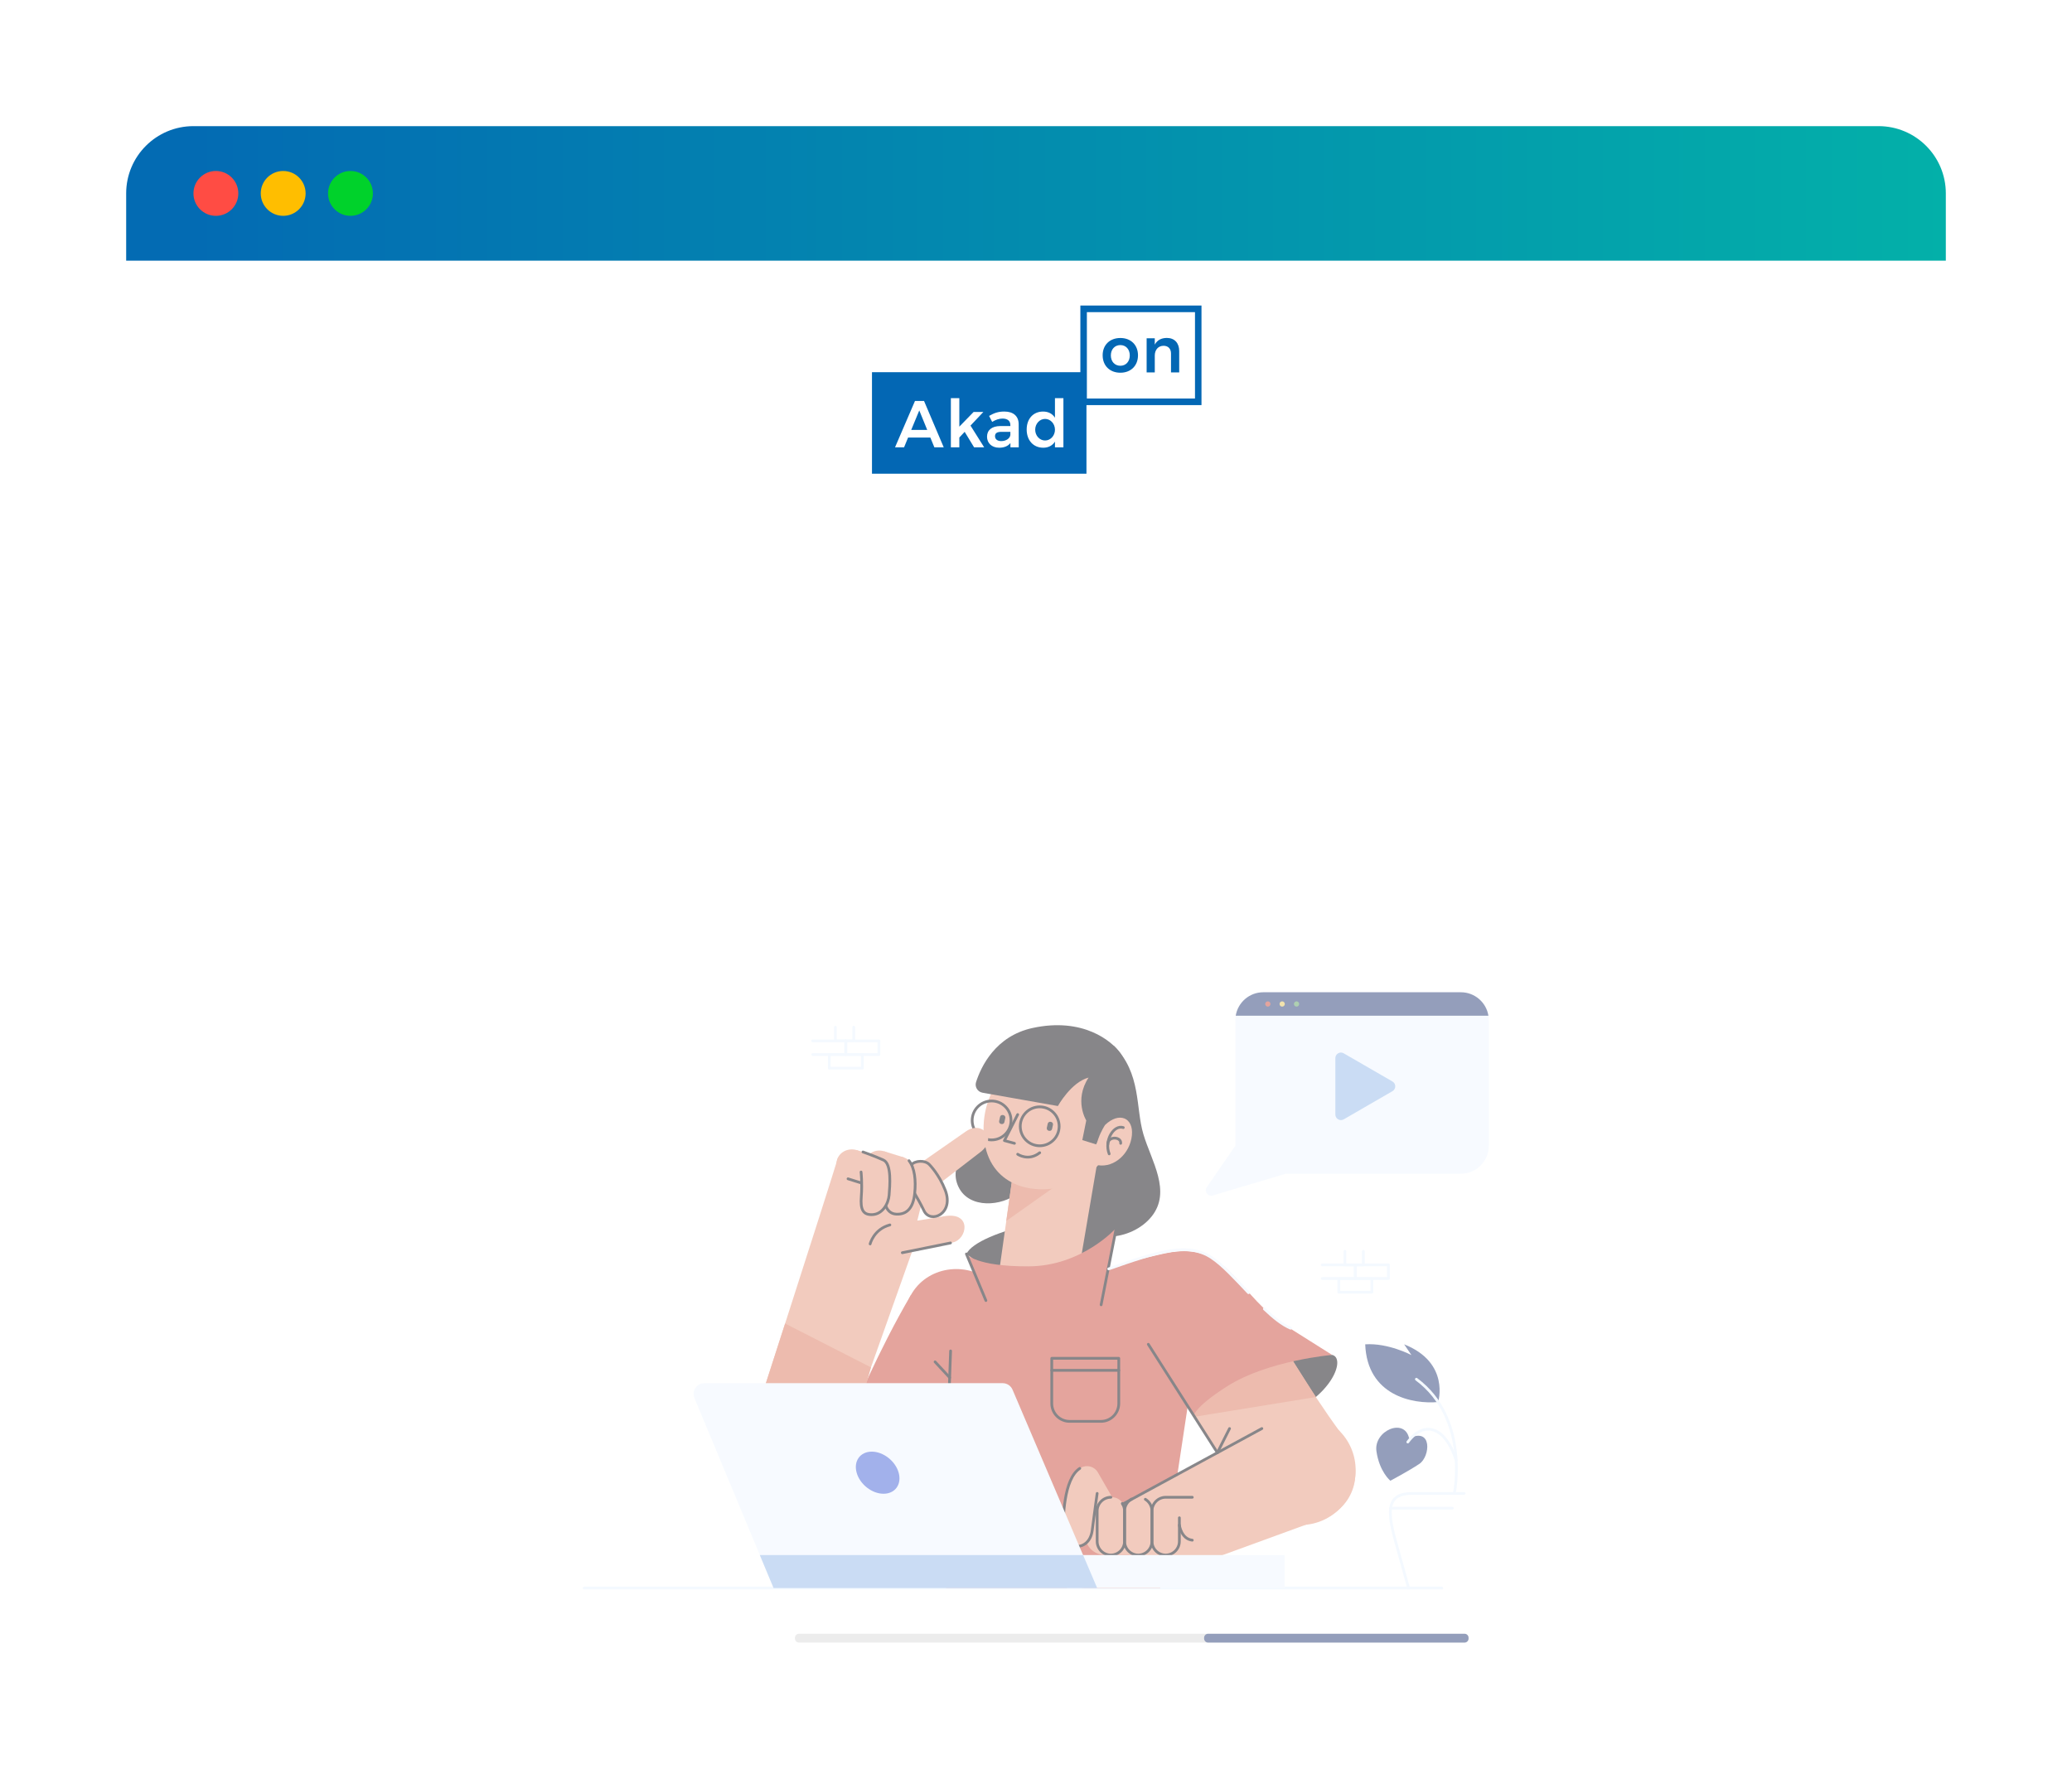 <svg width="739" height="631" viewBox="0 0 739 631" fill="none" xmlns="http://www.w3.org/2000/svg">
<g filter="url(#filter0_d)">
<rect x="45" y="45" width="649" height="541" rx="24" fill="white"/>
</g>
<path d="M45 69C45 55.745 55.745 45 69 45H670C683.255 45 694 55.745 694 69V93H45V69Z" fill="url(#paint0_linear)"/>
<circle cx="77" cy="69" r="8" fill="#FF4C44"/>
<circle cx="101" cy="69" r="8" fill="#FFBE00"/>
<circle cx="125" cy="69" r="8" fill="#00D22B"/>
<path d="M405.875 126.754C405.875 130.466 403.327 132.971 399.595 132.971C395.819 132.971 393.271 130.466 393.271 126.754C393.271 123.066 395.819 120.582 399.595 120.582C403.327 120.584 405.875 123.066 405.875 126.754ZM396.199 126.799C396.199 128.987 397.585 130.487 399.595 130.487C401.561 130.487 402.946 128.984 402.946 126.799C402.946 124.614 401.561 123.111 399.595 123.111C397.585 123.111 396.199 124.614 396.199 126.799Z" fill="#0367B4"/>
<path d="M420.575 125.25V132.855H417.649V126.116C417.649 124.407 416.644 123.362 414.991 123.362C413.025 123.383 411.863 124.865 411.863 126.868V132.855H408.958V120.674H411.863V122.95C412.713 121.332 414.209 120.581 416.153 120.559C418.901 120.559 420.575 122.359 420.575 125.25Z" fill="#0367B4"/>
<path d="M428.522 144.529H385.324V109H428.522V144.529ZM387.644 142.167H426.204V111.362H387.644V142.167Z" fill="#0367B4"/>
<path d="M354.884 155.617C354.884 156.68 355.72 157.367 357.087 157.367C358.827 157.367 360.194 156.421 360.356 155.194V154.059H357.225C355.626 154.057 354.884 154.507 354.884 155.617Z" fill="#0367B4"/>
<path d="M324.996 153.372H330.7L327.871 146.425L324.996 153.372Z" fill="#0367B4"/>
<path d="M372.739 157.151C374.686 157.151 376.264 155.427 376.264 153.301C376.264 151.174 374.686 149.45 372.739 149.45C370.792 149.45 369.214 151.174 369.214 153.301C369.214 155.427 370.792 157.151 372.739 157.151Z" fill="#0367B4"/>
<path d="M311 132.779V169H387.498V132.779H311ZM333.251 159.585L331.814 156.089H323.883L322.446 159.585H319.222L326.34 143.043H329.564L336.59 159.585H333.251ZM347.419 159.585L344.056 154.057L342.154 156.089V159.585H339.138V142.05H342.154V152.212L347.254 146.966H350.732L346.141 151.833L351.012 159.585H347.419ZM360.379 159.585V158.049C359.522 159.159 358.13 159.726 356.368 159.726C353.701 159.726 352.033 158.049 352.033 155.804C352.033 153.463 353.726 152.023 356.739 151.999H360.356V151.668C360.356 150.204 359.405 149.328 357.55 149.328C356.389 149.328 355.138 149.73 353.863 150.51L352.773 148.382C354.558 147.365 355.95 146.822 358.221 146.822C361.467 146.822 363.298 148.5 363.322 151.312L363.345 159.583H360.379V159.585ZM379.277 159.585H376.261V157.553C375.381 158.948 373.944 159.726 372.088 159.726C368.54 159.726 366.175 157.079 366.175 153.229C366.175 149.4 368.54 146.824 372.018 146.824C373.92 146.824 375.357 147.605 376.261 149.021V142.05H379.277V159.585Z" fill="#0367B4"/>
<g opacity="0.5" clip-path="url(#clip0)">
<path d="M514.236 566.549H208.346" stroke="#E9F4FF" stroke-width="0.98" stroke-miterlimit="10" stroke-linecap="round" stroke-linejoin="round"/>
<path d="M313.474 371.343H301.665V376.21H313.474V371.343Z" stroke="#E9F4FF" stroke-width="0.98" stroke-miterlimit="10" stroke-linecap="round" stroke-linejoin="round"/>
<path d="M289.849 371.343H301.665V376.21H289.849" stroke="#E9F4FF" stroke-width="0.98" stroke-miterlimit="10" stroke-linecap="round" stroke-linejoin="round"/>
<path d="M307.566 376.21H295.757V381.076H307.566V376.21Z" stroke="#E9F4FF" stroke-width="0.98" stroke-miterlimit="10" stroke-linecap="round" stroke-linejoin="round"/>
<path d="M304.51 366.477V371.343H297.945V366.477" stroke="#E9F4FF" stroke-width="0.98" stroke-miterlimit="10" stroke-linecap="round" stroke-linejoin="round"/>
<path d="M495.207 451.263H483.398V456.129H495.207V451.263Z" stroke="#E9F4FF" stroke-width="0.98" stroke-miterlimit="10" stroke-linecap="round" stroke-linejoin="round"/>
<path d="M471.589 451.263H483.398V456.129H471.589" stroke="#E9F4FF" stroke-width="0.98" stroke-miterlimit="10" stroke-linecap="round" stroke-linejoin="round"/>
<path d="M489.306 456.129H477.497V460.996H489.306V456.129Z" stroke="#E9F4FF" stroke-width="0.98" stroke-miterlimit="10" stroke-linecap="round" stroke-linejoin="round"/>
<path d="M486.25 446.397V451.263H479.685V446.397" stroke="#E9F4FF" stroke-width="0.98" stroke-miterlimit="10" stroke-linecap="round" stroke-linejoin="round"/>
<path d="M522.177 532.796C522.177 532.796 512.465 532.796 503.635 532.796C494.805 532.796 494.628 538.588 497.628 549.474C500.628 560.36 502.399 566.556 502.399 566.556" stroke="#E9F4FF" stroke-width="0.98" stroke-miterlimit="10" stroke-linecap="round" stroke-linejoin="round"/>
<path d="M512.931 500.188C512.931 500.188 517.293 486.141 500.804 479.598C503.395 483.432 503.395 483.432 503.395 483.432C503.395 483.432 495.143 479.047 486.913 479.598C487.626 497.939 503.861 501.016 512.931 500.188Z" fill="#293E77"/>
<path d="M518.705 532.796C518.705 532.796 524.238 506.208 505.167 492.047" stroke="#E9F4FF" stroke-width="0.98" stroke-miterlimit="10" stroke-linecap="round" stroke-linejoin="round"/>
<path d="M502.576 513.125C500.924 505.613 489.857 510.444 490.923 517.765C491.981 525.079 495.885 528.269 495.885 528.269C495.885 528.269 502.343 524.845 506.232 522.249C510.114 519.654 510.933 509.079 502.576 513.125Z" fill="#293E77"/>
<path d="M519.375 521.061C516.001 509.978 508.463 505.96 502.103 514.455" stroke="#E9F4FF" stroke-width="0.98" stroke-miterlimit="10" stroke-linecap="round" stroke-linejoin="round"/>
<path d="M517.999 538.058H495.99" stroke="#E9F4FF" stroke-width="0.98" stroke-miterlimit="10" stroke-linecap="round" stroke-linejoin="round"/>
<path d="M344.686 447.359C348.335 439.189 387.276 429.987 398.125 438.065C393.784 449.686 393.784 449.686 393.784 449.686L354.575 454.757L344.686 447.359Z" fill="#100D14"/>
<path d="M397.3 373.126C407.09 382.908 404.972 395.06 407.795 404.616C410.619 414.171 417.924 425.029 410.739 433.991C403.553 442.959 387.192 444.254 382.364 433.991C377.536 423.727 368.12 422.426 361.817 426.557C355.521 430.687 344.1 430.921 341.27 421.952C338.447 412.983 349.627 405.316 356.813 405.79C363.998 406.271 370.082 365.232 397.3 373.126Z" fill="#100D14"/>
<path d="M361.175 419.483L356.347 453.696L384.834 452.989L391.314 414.928L361.175 419.483Z" fill="#E5987D"/>
<path d="M358.902 435.589L382.039 419.215L361.175 419.483L358.902 435.589Z" fill="#DB785E"/>
<path d="M382.484 376.061C367.937 371.803 351.519 383.021 350.813 401.546C350.107 420.07 363.765 426.323 377.543 423.727C391.321 421.131 399.558 408.272 397.928 394.536C396.721 384.457 390.135 378.303 382.484 376.061Z" fill="#E5987D"/>
<path d="M350.418 389.833L377.303 394.586C377.303 394.586 382.011 386.091 388.251 384.436C382.95 392.577 387.425 399.721 387.425 399.721L386.013 406.738L390.961 408.272C390.961 408.272 393.382 402.953 397.646 403.194C405.085 402.373 405.558 384.323 399.671 375.828C396.566 371.35 386.19 362.848 368.261 366.746C355.041 369.618 349.91 380.51 348.124 386.034C347.573 387.732 348.66 389.521 350.418 389.833Z" fill="#100D14"/>
<path d="M362.968 411.781C362.968 411.781 366.765 414.433 370.824 411.25" stroke="#100D14" stroke-width="0.98" stroke-miterlimit="10" stroke-linecap="round" stroke-linejoin="round"/>
<path d="M362.968 397.627L358.231 406.914L361.817 407.89" stroke="#100D14" stroke-width="0.98" stroke-miterlimit="10" stroke-linecap="round" stroke-linejoin="round"/>
<path d="M357.187 401.015L357.017 400.98C356.552 400.881 356.248 400.407 356.354 399.94L356.679 398.462C356.777 397.995 357.25 397.691 357.716 397.797L357.886 397.832C358.351 397.931 358.655 398.405 358.549 398.872L358.224 400.35C358.118 400.817 357.653 401.114 357.187 401.015Z" fill="#100D14"/>
<path d="M353.665 406.674C357.493 406.674 360.596 403.564 360.596 399.728C360.596 395.892 357.493 392.782 353.665 392.782C349.836 392.782 346.733 395.892 346.733 399.728C346.733 403.564 349.836 406.674 353.665 406.674Z" stroke="#100D14" stroke-width="0.98" stroke-miterlimit="10" stroke-linecap="round" stroke-linejoin="round"/>
<path d="M374.19 403.434L374.021 403.399C373.555 403.3 373.252 402.826 373.358 402.359L373.682 400.881C373.781 400.414 374.254 400.11 374.72 400.216L374.889 400.251C375.355 400.35 375.659 400.824 375.553 401.291L375.228 402.769C375.129 403.236 374.663 403.54 374.19 403.434Z" fill="#100D14"/>
<path d="M370.823 408.768C374.652 408.768 377.755 405.658 377.755 401.822C377.755 397.986 374.652 394.876 370.823 394.876C366.995 394.876 363.892 397.986 363.892 401.822C363.892 405.658 366.995 408.768 370.823 408.768Z" stroke="#100D14" stroke-width="0.98" stroke-miterlimit="10" stroke-linecap="round" stroke-linejoin="round"/>
<path d="M394.137 401.341C399.085 396.559 404.344 398.688 403.702 405.054C403.059 411.427 397.561 416.626 391.653 415.706C388.575 409.574 394.137 401.341 394.137 401.341Z" fill="#E5987D"/>
<path d="M400.631 402.274C397.278 401.171 393.742 406.787 395.599 411.653" stroke="#100D14" stroke-width="0.98" stroke-miterlimit="10" stroke-linecap="round" stroke-linejoin="round"/>
<path d="M395.104 408.272C395.112 405.146 400.01 405.542 399.7 407.89" stroke="#100D14" stroke-width="0.98" stroke-miterlimit="10" stroke-linecap="round" stroke-linejoin="round"/>
<path d="M344.686 447.359C344.686 447.359 347.778 451.871 366.892 451.786C386.013 451.695 398.125 438.072 398.125 438.072L395.429 452.876C395.429 452.876 398.02 450.987 414.974 447.274C431.928 443.56 440.758 452.543 441.288 467.34C441.817 482.137 424.157 498.066 424.157 498.066L413.802 566.556H337.444V497.005C337.444 497.005 321.019 484.083 322.431 470.106C323.843 456.122 336.47 450.287 347.171 453.703C346.098 451.857 344.686 447.359 344.686 447.359Z" fill="#C9493B"/>
<path d="M375.122 488.885H399.022" stroke="#100D14" stroke-width="0.98" stroke-miterlimit="10" stroke-linecap="round" stroke-linejoin="round"/>
<path d="M375.122 484.585H399.022V500.705C399.022 504.227 396.17 507.085 392.655 507.085H381.489C377.974 507.085 375.122 504.227 375.122 500.705V484.585Z" stroke="#100D14" stroke-width="0.98" stroke-miterlimit="10" stroke-linecap="round" stroke-linejoin="round"/>
<path d="M324.915 461.958C313.255 481.777 304.065 504.071 304.065 504.071L337.444 510.975L339.032 481.954L324.915 461.958Z" fill="#C9493B"/>
<path d="M339.039 481.954L337.444 527.087" stroke="#100D14" stroke-width="0.98" stroke-miterlimit="10" stroke-linecap="round" stroke-linejoin="round"/>
<path d="M392.726 465.494L398.125 438.065" stroke="#100D14" stroke-width="0.98" stroke-miterlimit="10" stroke-linecap="round" stroke-linejoin="round"/>
<path d="M351.632 463.974L344.686 447.359" stroke="#100D14" stroke-width="0.98" stroke-miterlimit="10" stroke-linecap="round" stroke-linejoin="round"/>
<path d="M333.506 485.858L338.701 491.453" stroke="#100D14" stroke-width="0.98" stroke-miterlimit="10" stroke-linecap="round" stroke-linejoin="round"/>
<path d="M475.112 483.368C480.088 484.486 475.26 498.413 457.247 505.493C439.234 512.573 425.752 505.493 425.752 505.493C425.752 505.493 436.82 479.775 475.112 483.368Z" fill="#100D14"/>
<path d="M455.242 475.948C455.242 475.948 466.931 495.852 478.027 510.982C497.098 536.997 460.917 558.719 441.302 529.033C425.745 505.493 423.726 502.31 423.726 502.31L455.242 475.948Z" fill="#E5987D"/>
<path d="M469.309 498.406L425.752 505.493C425.752 505.493 427.693 491.509 458.157 480.801C469.309 498.406 469.309 498.406 469.309 498.406Z" fill="#DB785E"/>
<path d="M420.543 446.482C438.627 445.145 442.269 462.665 458.687 473.02C475.112 483.375 475.112 483.375 475.112 483.375C475.112 483.375 452.242 485.32 437.758 494.523C424.947 502.664 425.752 505.493 425.752 505.493C425.752 505.493 412.151 484.429 407.916 473.989C403.673 463.549 404.916 447.635 420.543 446.482Z" fill="#C9493B"/>
<path d="M481.46 533.134C486.268 523.414 482.302 511.629 472.602 506.812C462.903 501.994 451.142 505.968 446.335 515.688C441.527 525.408 445.493 537.193 455.193 542.011C464.892 546.828 476.653 542.854 481.46 533.134Z" fill="#E5987D"/>
<path d="M453.576 507.728L394.49 539.826L411.727 563.67L475.112 540.541L453.576 507.728Z" fill="#E5987D"/>
<path d="M410.358 554.694H393.926C390.142 554.694 387.072 551.617 387.072 547.826V546.461C387.072 542.67 390.142 539.593 393.926 539.593H410.358C414.141 539.593 417.211 542.67 417.211 546.461V547.826C417.218 551.617 414.148 554.694 410.358 554.694Z" fill="#E5987D"/>
<path d="M396.643 554.779H395.761C393.319 554.779 391.314 552.777 391.314 550.323V538.617C391.314 536.169 393.312 534.161 395.761 534.161H396.643C399.086 534.161 401.09 536.162 401.09 538.617V550.323C401.083 552.777 399.086 554.779 396.643 554.779Z" fill="#E5987D"/>
<path d="M395.775 541.503L395.013 541.948C392.895 543.172 390.164 542.436 388.943 540.314L383.098 530.171C381.877 528.049 382.611 525.312 384.729 524.089L385.491 523.643C387.609 522.419 390.34 523.155 391.561 525.277L397.406 535.42C398.627 537.535 397.893 540.272 395.775 541.503Z" fill="#E5987D"/>
<path d="M406.412 554.779H405.53C403.088 554.779 401.083 552.777 401.083 550.323V538.617C401.083 536.169 403.081 534.161 405.53 534.161H406.412C408.854 534.161 410.859 536.162 410.859 538.617V550.323C410.859 552.777 408.861 554.779 406.412 554.779Z" fill="#E5987D"/>
<path d="M416.188 554.779H415.306C412.863 554.779 410.859 552.777 410.859 550.323V538.617C410.859 536.169 412.856 534.161 415.306 534.161H416.188C418.63 534.161 420.635 536.162 420.635 538.617V550.323C420.635 552.777 418.63 554.779 416.188 554.779Z" fill="#E5987D"/>
<path d="M400.278 536.382C400.787 537.153 401.083 538.072 401.083 539.062V549.884C401.083 552.579 398.881 554.779 396.199 554.779C393.509 554.779 391.314 552.572 391.314 549.884V539.062C391.314 536.368 393.516 534.168 396.199 534.168" stroke="#100D14" stroke-width="0.98" stroke-miterlimit="10" stroke-linecap="round" stroke-linejoin="round"/>
<path d="M408.494 534.875C409.906 535.738 410.859 537.294 410.859 539.062V549.884C410.859 552.579 408.657 554.779 405.975 554.779C403.285 554.779 401.09 552.572 401.09 549.884V539.062C401.09 537.245 402.092 535.646 403.575 534.804" stroke="#100D14" stroke-width="0.98" stroke-miterlimit="10" stroke-linecap="round" stroke-linejoin="round"/>
<path d="M420.635 541.481V549.884C420.635 552.579 418.433 554.779 415.75 554.779C413.061 554.779 410.866 552.572 410.866 549.884V539.062C410.866 536.368 413.068 534.168 415.75 534.168C420.635 534.168 425.244 534.168 425.244 534.168" stroke="#100D14" stroke-width="0.98" stroke-miterlimit="10" stroke-linecap="round" stroke-linejoin="round"/>
<path d="M385.11 523.862C379.308 527.675 379.188 541.595 379.068 547.14C378.948 552.685 388.484 554.22 389.55 545.959C390.608 537.697 391.314 532.789 391.314 532.789L385.11 523.862Z" fill="#E5987D"/>
<path d="M385.11 523.862C379.308 527.675 379.188 541.595 379.068 547.14C378.948 552.685 388.484 554.22 389.55 545.959C390.608 537.697 391.314 532.789 391.314 532.789" stroke="#100D14" stroke-width="0.98" stroke-miterlimit="10" stroke-linecap="round" stroke-linejoin="round"/>
<path d="M420.635 544.077C420.635 544.077 421.284 549.036 425.244 549.474" stroke="#100D14" stroke-width="0.98" stroke-miterlimit="10" stroke-linecap="round" stroke-linejoin="round"/>
<path d="M450.054 509.645L400.419 536.608" stroke="#100D14" stroke-width="0.98" stroke-miterlimit="10" stroke-linecap="round" stroke-linejoin="round"/>
<path d="M434.194 518.26L409.56 479.598" stroke="#100D14" stroke-width="0.98" stroke-miterlimit="10" stroke-linecap="round" stroke-linejoin="round"/>
<path d="M438.528 509.645L434.194 518.26" stroke="#100D14" stroke-width="0.98" stroke-miterlimit="10" stroke-linecap="round" stroke-linejoin="round"/>
<path d="M450.951 466.966C454.141 470.021 457.303 472.575 460.289 473.841" stroke="#EFF6FF" stroke-width="0.98" stroke-miterlimit="10" stroke-linecap="round" stroke-linejoin="round"/>
<path d="M395.436 452.685C412.863 446.552 423.649 443.072 432.091 448.646C436.121 451.306 440.66 456.292 445.29 461.187" stroke="#EFF6FF" stroke-width="0.98" stroke-miterlimit="10" stroke-linecap="round" stroke-linejoin="round"/>
<path d="M298.919 412.87C294.501 427.391 267.418 511.279 267.418 511.279L298.919 520.835L325.346 446.383C325.346 446.383 335.877 444.112 339.83 443.256C345.011 442.139 346.719 432.286 336.943 433.877C327.167 435.469 327.167 435.469 327.167 435.469L331.049 419.894L298.919 412.87Z" fill="#E5987D"/>
<path d="M280.017 472.178L310.636 487.817L304.037 511.512L272.74 494.77L280.017 472.178Z" fill="#DB785E"/>
<path d="M344.51 403.639C350.34 399.572 355.902 406.271 349.719 410.974C343.536 415.678 328.522 427.356 328.522 427.356L322.784 418.769C322.791 418.776 339.788 406.943 344.51 403.639Z" fill="#E5987D"/>
<path d="M306.564 410.713C309.394 412.134 310.552 415.409 309.161 418.019C307.771 420.629 304.347 421.591 301.517 420.169C298.687 418.748 297.529 415.473 298.92 412.863C300.317 410.253 303.733 409.291 306.564 410.713Z" fill="#E5987D"/>
<path d="M313.799 412.962C316.629 414.383 317.787 417.658 316.396 420.268C315.006 422.878 311.582 423.84 308.752 422.419C305.922 420.997 304.764 417.722 306.154 415.112C307.545 412.502 310.968 411.54 313.799 412.962Z" fill="#E5987D"/>
<path d="M313.119 412.666L305.622 410.335L302.458 420.557L309.954 422.887L313.119 412.666Z" fill="#E5987D"/>
<path d="M316.205 411.087C318.881 412.438 319.982 415.529 318.662 418.005C317.342 420.474 314.102 421.386 311.427 420.042C308.752 418.691 307.651 415.6 308.971 413.125C310.291 410.656 313.53 409.744 316.205 411.087Z" fill="#E5987D"/>
<path d="M323.052 413.217C325.727 414.568 326.828 417.658 325.508 420.134C324.189 422.603 320.949 423.515 318.274 422.171C315.598 420.82 314.497 417.729 315.817 415.254C317.137 412.785 320.377 411.873 323.052 413.217Z" fill="#E5987D"/>
<path d="M322.412 412.93L315.32 410.725L312.325 420.399L319.417 422.604L322.412 412.93Z" fill="#E5987D"/>
<path d="M323.906 421.938C323.906 421.938 327.287 427.229 329.567 431.968C331.847 436.707 340.38 433.05 337.133 424.619C334.952 418.96 331.501 415.508 331.501 415.508L323.906 421.938Z" fill="#E5987D"/>
<path d="M332.687 416.916C334.07 419.349 333.223 422.44 330.802 423.826C328.374 425.213 325.29 424.364 323.906 421.938C322.523 419.505 323.37 416.414 325.791 415.027C328.212 413.641 331.303 414.49 332.687 416.916Z" fill="#E5987D"/>
<path d="M323.906 421.938C323.906 421.938 327.287 427.228 329.567 431.967C331.847 436.706 340.381 433.05 337.134 424.618C334.953 418.96 331.501 415.508 331.501 415.508C329.927 413.804 326.426 413.994 325.029 415.565" stroke="#100D14" stroke-width="0.98" stroke-miterlimit="10" stroke-linecap="round" stroke-linejoin="round"/>
<path d="M316.177 417.955C316.177 417.955 316.488 424.088 316.135 429.223C315.782 434.358 324.796 435.391 326.115 426.655C326.998 420.785 325.741 416.18 325.741 416.18L316.177 417.955Z" fill="#E5987D"/>
<path d="M326.064 417.955C326.064 420.693 323.848 422.914 321.116 422.914C318.385 422.914 316.168 420.693 316.168 417.955C316.168 415.218 318.385 412.997 321.116 412.997C323.848 413.004 326.064 415.218 326.064 417.955Z" fill="#E5987D"/>
<path d="M324.21 414.087C326.235 416.647 326.737 421.117 326.221 425.906C325.706 430.694 323.645 433.333 319.699 433.163C315.754 432.993 315.521 428.332 315.521 428.332" stroke="#100D14" stroke-width="0.98" stroke-miterlimit="10" stroke-linecap="round" stroke-linejoin="round"/>
<path d="M307.107 418.125C307.107 418.125 307.425 424.258 307.065 429.393C306.712 434.528 315.725 435.561 317.045 426.825C317.928 420.954 316.671 416.35 316.671 416.35L307.107 418.125Z" fill="#E5987D"/>
<path d="M317.001 418.125C317.001 420.863 314.785 423.084 312.053 423.084C309.322 423.084 307.105 420.863 307.105 418.125C307.105 415.388 309.322 413.167 312.053 413.167C314.785 413.167 317.001 415.388 317.001 418.125Z" fill="#E5987D"/>
<path d="M307.785 410.974C307.785 410.974 312.119 412.495 315.111 413.867C318.104 415.239 317.356 423.232 317.116 426.344C316.869 429.457 314.737 433.113 311.272 433.318C307.806 433.524 306.818 431.564 307.192 426.854C307.566 422.143 307.107 418.125 307.107 418.125" stroke="#100D14" stroke-width="0.98" stroke-miterlimit="10" stroke-linecap="round" stroke-linejoin="round"/>
<path d="M302.456 420.551L307.248 422.051" stroke="#100D14" stroke-width="0.98" stroke-miterlimit="10" stroke-linecap="round" stroke-linejoin="round"/>
<path d="M310.34 443.787C310.34 443.787 311.624 438.51 317.384 437.004" stroke="#100D14" stroke-width="0.98" stroke-miterlimit="10" stroke-linecap="round" stroke-linejoin="round"/>
<path d="M321.817 446.913L339.011 443.433" stroke="#100D14" stroke-width="0.98" stroke-miterlimit="10" stroke-linecap="round" stroke-linejoin="round"/>
<path d="M531 363.994V408.746C531 414.263 526.532 418.741 521.027 418.741H458.588L432.578 426.493C430.813 427.023 429.366 425.029 430.418 423.508L440.603 408.739V363.994C440.603 363.443 440.653 362.898 440.737 362.368C441.507 357.614 445.615 354 450.57 354H521.027C525.982 354 530.09 357.614 530.866 362.36C530.951 362.898 531 363.443 531 363.994Z" fill="#EFF6FF"/>
<path d="M476.269 387.555V377.497C476.269 375.969 477.921 375.007 479.248 375.778L487.944 380.807L496.64 385.836C497.96 386.6 497.96 388.517 496.64 389.281L487.944 394.31L479.248 399.339C477.928 400.103 476.269 399.148 476.269 397.62V387.555Z" fill="#95BAEA"/>
<path d="M530.859 362.36H440.737C441.507 357.614 445.615 354 450.57 354H521.027C525.982 354 530.09 357.614 530.859 362.36Z" fill="#293E77"/>
<path d="M453.125 358.18C453.125 358.697 452.701 359.121 452.186 359.121C451.671 359.121 451.247 358.697 451.247 358.18C451.247 357.664 451.671 357.24 452.186 357.24C452.701 357.24 453.125 357.664 453.125 358.18Z" fill="#C9493B"/>
<path d="M457.304 359.121C457.822 359.121 458.242 358.7 458.242 358.18C458.242 357.661 457.822 357.24 457.304 357.24C456.785 357.24 456.365 357.661 456.365 358.18C456.365 358.7 456.785 359.121 457.304 359.121Z" fill="#E6C75B"/>
<path d="M462.428 359.121C462.946 359.121 463.367 358.7 463.367 358.18C463.367 357.661 462.946 357.24 462.428 357.24C461.909 357.24 461.489 357.661 461.489 358.18C461.489 358.7 461.909 359.121 462.428 359.121Z" fill="#5E9F63"/>
<path d="M251.19 493.462H357.624C359.156 493.462 360.532 494.374 361.132 495.782L389.041 561.223C390.114 563.748 388.272 566.549 385.533 566.549H278.443C276.904 566.549 275.514 565.622 274.921 564.193L247.668 498.76C246.617 496.234 248.466 493.462 251.19 493.462Z" fill="#EFF6FF"/>
<path d="M458.164 554.779H380.543V566.549H458.164V554.779Z" fill="#EFF6FF"/>
<path d="M386.296 554.779H270.996L275.902 566.549H391.314L386.296 554.779Z" fill="#95BAEA"/>
<path d="M320.518 525.397C321.676 529.542 319.262 532.909 315.126 532.909C310.989 532.909 306.691 529.549 305.533 525.397C304.376 521.252 306.79 517.885 310.926 517.885C315.062 517.885 319.354 521.245 320.518 525.397Z" fill="#4663D8"/>
<path opacity="0.15" d="M284.958 586H522.347C523.13 586 523.772 585.363 523.772 584.571V584.288C523.772 583.503 523.137 582.859 522.347 582.859H284.958C284.175 582.859 283.532 583.496 283.532 584.288V584.571C283.532 585.363 284.175 586 284.958 586Z" fill="black"/>
<path d="M430.884 586H522.347C523.13 586 523.772 585.363 523.772 584.571V584.288C523.772 583.503 523.137 582.859 522.347 582.859H430.884C430.1 582.859 429.458 583.496 429.458 584.288V584.571C429.465 585.363 430.1 586 430.884 586Z" fill="#293E77"/>
</g>
<defs>
<filter id="filter0_d" x="0" y="0" width="739" height="631" filterUnits="userSpaceOnUse" color-interpolation-filters="sRGB">
<feFlood flood-opacity="0" result="BackgroundImageFix"/>
<feColorMatrix in="SourceAlpha" type="matrix" values="0 0 0 0 0 0 0 0 0 0 0 0 0 0 0 0 0 0 127 0" result="hardAlpha"/>
<feOffset/>
<feGaussianBlur stdDeviation="22.5"/>
<feColorMatrix type="matrix" values="0 0 0 0 0 0 0 0 0 0 0 0 0 0 0 0 0 0 0.1 0"/>
<feBlend mode="normal" in2="BackgroundImageFix" result="effect1_dropShadow"/>
<feBlend mode="normal" in="SourceGraphic" in2="effect1_dropShadow" result="shape"/>
</filter>
<linearGradient id="paint0_linear" x1="69.359" y1="69" x2="694" y2="69" gradientUnits="userSpaceOnUse">
<stop stop-color="#036BB3"/>
<stop offset="0" stop-color="#036BB3"/>
<stop offset="1" stop-color="#03B0A9"/>
</linearGradient>
<clipPath id="clip0">
<rect width="323" height="232" fill="white" transform="translate(208 354)"/>
</clipPath>
</defs>
</svg>
